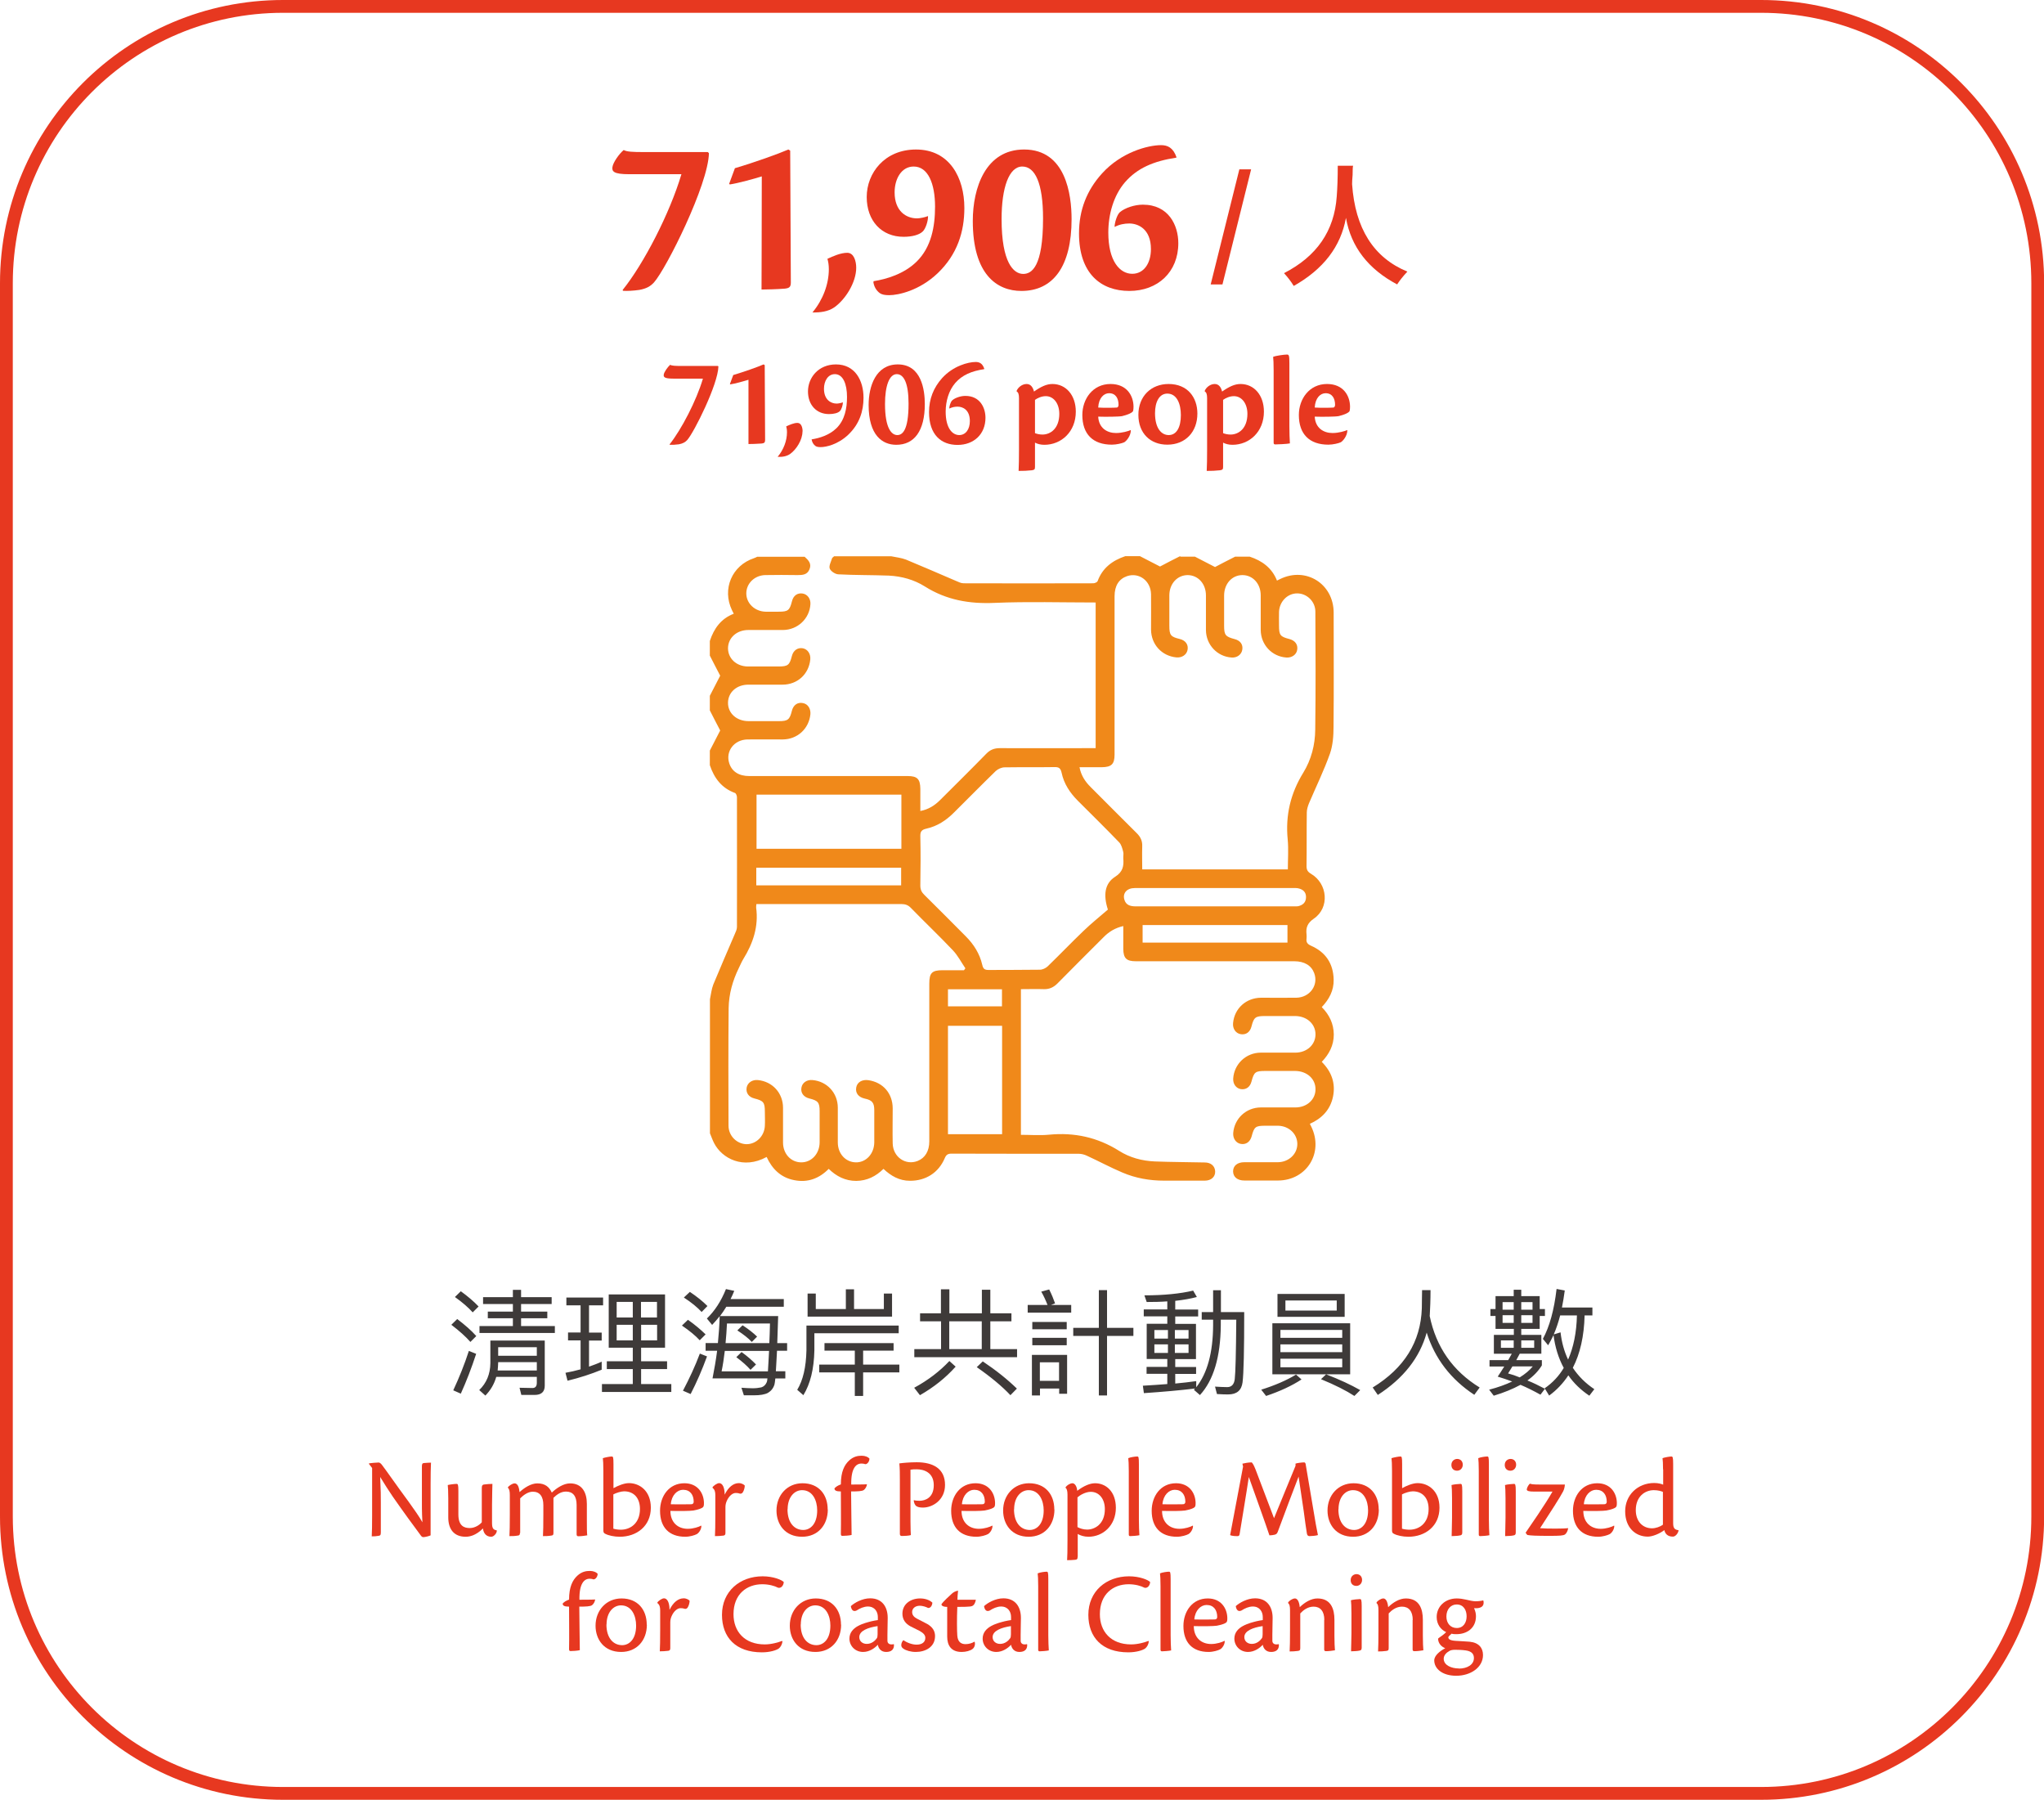 <?xml version="1.0" encoding="UTF-8"?>
<svg id="_圖層_2" data-name="圖層_2" xmlns="http://www.w3.org/2000/svg" viewBox="0 0 159.73 140.61">
  <defs>
    <style>
      .cls-1 {
        fill: #f0891a;
      }

      .cls-2 {
        fill: #3e3a39;
      }

      .cls-3 {
        fill: #e73820;
      }

      .cls-4 {
        fill: none;
        stroke: #e73820;
        stroke-miterlimit: 10;
      }
    </style>
  </defs>
  <g id="_圖層_1-2" data-name="圖層_1">
    <g>
      <path class="cls-1" d="M74.08,78.62h4.22v-1.33h-4.22v1.33ZM89.29,73.64h11.32v-1.37h-11.32v1.37ZM59.1,69.17h11.32v-1.38h-11.32v1.38ZM94.94,69.38h-2.85c-1.14,0-2.28,0-3.42,0-.6,0-.95.39-.81.89.12.45.48.54.89.54,4.14,0,8.27,0,12.41,0,.1,0,.19,0,.28-.01.38-.09.62-.3.62-.72,0-.4-.25-.6-.61-.68-.14-.03-.28-.02-.43-.02-2.03,0-4.06,0-6.08,0M74.08,88.61h4.23v-8.47h-4.23v8.47ZM70.44,62.08h-11.32v4.23h11.32v-4.23ZM86.58,71.07c-.37-1.13-.26-2.05.56-2.57.62-.39.69-.85.64-1.45-.01-.17.04-.36-.01-.52-.07-.26-.14-.55-.32-.73-1.06-1.1-2.14-2.16-3.22-3.24-.62-.62-1.09-1.33-1.27-2.19-.08-.36-.22-.45-.56-.44-1.3.02-2.6,0-3.9.02-.23,0-.52.13-.69.29-1.1,1.07-2.18,2.17-3.27,3.25-.61.61-1.3,1.06-2.15,1.25-.36.08-.48.22-.47.59.03,1.28.02,2.57,0,3.85,0,.32.1.53.32.74,1.09,1.07,2.15,2.15,3.23,3.23.63.63,1.09,1.36,1.29,2.23.07.32.19.4.5.4,1.33-.01,2.67,0,4-.02.21,0,.46-.12.61-.26.95-.92,1.86-1.87,2.81-2.78.59-.57,1.23-1.08,1.9-1.66M59.11,70.62c-.01.13-.03.21-.02.29.2,1.47-.24,2.78-1,4.01-.14.23-.24.48-.36.72-.48.98-.77,2.02-.79,3.11-.03,3.06-.02,6.12-.01,9.19,0,.81.66,1.44,1.41,1.45.75,0,1.39-.62,1.43-1.43.02-.36,0-.73,0-1.1,0-.73-.1-.86-.81-1.04-.46-.11-.69-.45-.61-.87.08-.37.44-.61.87-.57,1.14.11,1.97,1.01,1.97,2.17,0,.9,0,1.81,0,2.71,0,.88.61,1.54,1.41,1.55.81.01,1.44-.66,1.45-1.56,0-.81,0-1.62,0-2.43,0-.69-.12-.83-.8-1-.46-.11-.7-.45-.62-.86.07-.38.43-.62.86-.58,1.14.1,1.98,1.01,1.98,2.16,0,.9,0,1.81,0,2.71,0,.88.6,1.54,1.4,1.56.8.02,1.44-.66,1.45-1.56,0-.84,0-1.68,0-2.52,0-.58-.17-.78-.74-.9-.5-.11-.75-.44-.67-.87.07-.41.46-.64.95-.57,1.15.17,1.89,1.03,1.9,2.19,0,.92-.02,1.84,0,2.76.03,1.06,1.01,1.73,1.95,1.36.58-.23.91-.77.91-1.53,0-4.11,0-8.22,0-12.33,0-.83.21-1.04,1.03-1.04.56,0,1.12,0,1.68,0,.04-.05.07-.1.11-.15-.32-.47-.59-1-.98-1.41-1.07-1.13-2.2-2.2-3.28-3.31-.22-.23-.45-.3-.75-.3-3.52,0-7.04,0-10.57,0h-.76ZM84.36,59.94c.12.64.44,1.12.86,1.54,1.2,1.2,2.4,2.41,3.6,3.6.31.3.46.62.44,1.05-.02.6,0,1.19,0,1.79h11.38c0-.8.06-1.57-.01-2.32-.19-1.9.22-3.62,1.22-5.24.62-1.01.92-2.17.93-3.35.04-3.08.03-6.15.01-9.23,0-.8-.68-1.43-1.43-1.42-.75,0-1.38.64-1.41,1.45-.01.35,0,.7,0,1.05,0,.77.09.88.83,1.07.43.12.66.43.59.84-.06.38-.42.63-.85.6-1.13-.08-1.99-1-2-2.15,0-.9,0-1.81,0-2.71,0-.91-.62-1.58-1.43-1.58-.81,0-1.42.67-1.43,1.58,0,.79,0,1.59,0,2.38,0,.72.1.85.82,1.04.44.11.67.42.6.83-.06.38-.41.64-.83.61-1.13-.07-2-1-2.01-2.14,0-.9,0-1.81,0-2.71,0-.91-.61-1.58-1.42-1.59-.81,0-1.43.66-1.44,1.57,0,.79,0,1.59,0,2.38,0,.74.1.87.81,1.04.46.11.7.45.61.87-.08.37-.44.61-.87.57-1.14-.11-1.97-1.01-1.98-2.17,0-.92.01-1.84,0-2.76-.02-1.05-.93-1.73-1.87-1.42-.64.22-.98.75-.98,1.57,0,4.12,0,8.25,0,12.37,0,.75-.24.98-1,.99-.57,0-1.14,0-1.73,0M92.24,43.49h1.14c.54.28,1.08.56,1.57.81.49-.26,1.03-.54,1.57-.81h1.14c.97.32,1.74.88,2.13,1.87.1-.05.17-.08.24-.12,2.02-.99,4.19.37,4.19,2.63,0,2.97.02,5.93-.01,8.9,0,.71-.05,1.45-.28,2.11-.47,1.32-1.09,2.59-1.64,3.88-.09.23-.17.48-.17.72-.02,1.39,0,2.79-.02,4.19,0,.29.09.44.34.59,1.32.77,1.48,2.66.23,3.51-.51.35-.63.71-.57,1.23.01.11.01.22,0,.33-.04.29.07.43.36.56,1.13.5,1.73,1.38,1.76,2.64.02.86-.36,1.55-.93,2.15.6.61.93,1.3.94,2.14,0,.86-.37,1.54-.94,2.14.77.77,1.09,1.67.88,2.71-.21,1.03-.87,1.71-1.81,2.13.05.11.08.16.11.22.99,2.03-.35,4.2-2.6,4.21-.87,0-1.75,0-2.62,0-.55,0-.88-.27-.89-.71,0-.44.33-.72.88-.72.87,0,1.75,0,2.62,0,.86-.01,1.53-.65,1.52-1.44-.01-.78-.66-1.39-1.5-1.41-.33,0-.67,0-1,0-.77,0-.87.08-1.07.83-.12.43-.44.66-.84.59-.38-.06-.63-.42-.6-.85.09-1.13,1-1.99,2.15-2,.9,0,1.81,0,2.71,0,.91,0,1.58-.63,1.57-1.43,0-.81-.67-1.41-1.59-1.42-.78,0-1.55,0-2.33,0-.78,0-.88.08-1.08.82-.11.44-.43.66-.83.6-.38-.06-.63-.41-.6-.84.08-1.13,1-2,2.14-2.01.9,0,1.81,0,2.71,0,.91,0,1.58-.62,1.58-1.43,0-.81-.67-1.42-1.58-1.43-.79,0-1.59,0-2.38,0-.73,0-.86.1-1.04.81-.11.44-.42.67-.83.61-.4-.06-.66-.43-.61-.88.11-1.14,1.02-1.96,2.18-1.97.92,0,1.84.01,2.76,0,1.06-.02,1.75-.98,1.4-1.92-.22-.6-.77-.93-1.56-.93-4.12,0-8.25,0-12.38,0-.73,0-.97-.23-.98-.96,0-.58,0-1.17,0-1.79-.65.15-1.13.45-1.55.88-1.2,1.2-2.41,2.4-3.6,3.61-.3.3-.63.45-1.05.44-.6-.02-1.19,0-1.8,0v11.38c.75,0,1.48.06,2.2-.01,1.97-.19,3.78.2,5.47,1.26.83.53,1.8.79,2.8.83,1.3.05,2.6.05,3.9.08.48,0,.79.28.81.69.02.43-.31.73-.81.73-1.06,0-2.13,0-3.19,0-1.12,0-2.21-.19-3.24-.63-.95-.4-1.85-.89-2.79-1.32-.19-.09-.42-.15-.63-.15-3.32,0-6.63,0-9.95-.01-.28,0-.41.09-.52.35-.48,1.14-1.49,1.78-2.73,1.77-.82,0-1.48-.38-2.06-.93-.6.59-1.29.93-2.13.94-.86,0-1.55-.36-2.15-.94-.76.77-1.66,1.09-2.7.88-1.04-.2-1.72-.87-2.15-1.81-1.83,1-3.48.12-4.1-1.07-.13-.25-.22-.52-.33-.78v-10.47c.08-.38.12-.79.26-1.15.54-1.31,1.11-2.61,1.67-3.92.08-.19.18-.38.18-.58.01-3.38,0-6.75,0-10.13,0-.12-.07-.31-.16-.34-1.04-.38-1.62-1.16-1.96-2.17v-1.14c.28-.54.56-1.08.81-1.57-.26-.5-.54-1.03-.81-1.57v-1.14c.28-.54.56-1.08.81-1.57-.26-.49-.53-1.03-.81-1.57v-1.14c.32-.97.87-1.75,1.87-2.13-.05-.11-.1-.2-.14-.28-.79-1.65,0-3.49,1.72-4.06.09-.03.17-.07.25-.11h3.71c.29.26.56.53.38.97-.17.44-.54.46-.94.46-.84-.01-1.68-.02-2.52,0-.83.02-1.48.65-1.48,1.43,0,.77.65,1.4,1.49,1.43.35.01.7,0,1.05,0,.72,0,.85-.1,1.03-.82.11-.44.42-.66.83-.6.38.06.64.41.61.84-.07,1.13-1,2-2.14,2.01-.9,0-1.81,0-2.71,0-.91,0-1.58.61-1.59,1.42,0,.81.66,1.43,1.57,1.43.79,0,1.59,0,2.38,0,.73,0,.86-.11,1.04-.81.11-.45.46-.69.87-.61.37.08.61.44.57.87-.11,1.15-1.01,1.97-2.17,1.97-.89,0-1.78,0-2.67,0-.92,0-1.58.6-1.59,1.41-.01.82.67,1.44,1.61,1.44.79,0,1.59,0,2.38,0,.69,0,.83-.12,1-.8.11-.46.45-.7.87-.61.38.07.61.43.58.86-.11,1.14-1.01,1.97-2.16,1.98-.92,0-1.84-.01-2.76,0-1.05.02-1.73.93-1.42,1.87.21.64.75.99,1.56.99,4.13,0,8.25,0,12.38,0,.75,0,.98.23.99,1,0,.57,0,1.14,0,1.73.64-.12,1.13-.44,1.55-.86,1.2-1.2,2.41-2.39,3.6-3.61.3-.31.62-.44,1.05-.44,2.32.01,4.63,0,6.95,0h.55v-11.38c-2.66,0-5.28-.08-7.89.03-1.98.09-3.78-.22-5.47-1.29-.83-.52-1.8-.79-2.8-.84-1.31-.05-2.63-.03-3.95-.1-.24-.01-.59-.24-.67-.45-.08-.21.1-.53.18-.8.02-.06.11-.1.16-.16h4.47c.38.08.79.12,1.15.26,1.31.54,2.61,1.11,3.92,1.67.19.08.38.18.58.18,3.38.01,6.76.01,10.13,0,.12,0,.3-.08.34-.16.38-1.04,1.16-1.62,2.17-1.96h1.14c.54.28,1.08.56,1.57.81.49-.26,1.03-.54,1.57-.81"/>
      <path class="cls-4" d="M137.61,140.11H22.12c-11.94,0-21.62-9.68-21.62-21.63V22.13C.5,10.18,10.18.5,22.12.5h115.5c11.94,0,21.62,9.68,21.62,21.63v96.35c0,11.94-9.68,21.63-21.62,21.63Z"/>
      <g>
        <path class="cls-3" d="M55.4,11.96c-.05,2.47-3.33,9.02-4.29,10.1-.29.32-.61.49-1.15.59-.5.07-.95.09-1.28.07l-.02-.07c1.64-2.03,3.69-6,4.59-9.04h-4.09c-1.21,0-1.35-.22-1.3-.56.05-.36.52-1.03.88-1.33.23.14.74.16,1.55.16h5.02l.07.07Z"/>
        <path class="cls-3" d="M61.75,11.76c0,1.21.05,8.86.05,10.32,0,.36-.14.43-.47.47-.61.05-1.51.07-1.82.07,0-.96.02-4.88.02-8.84-.49.16-1.87.54-2.5.63l-.05-.05.45-1.22c1.53-.45,3.42-1.13,4.18-1.46l.14.09Z"/>
        <path class="cls-3" d="M66.91,20.91c0,1.17-.86,2.5-1.71,3.1-.49.34-1.1.41-1.71.4.81-.97,1.28-2.2,1.28-3.38,0-.34-.05-.61-.11-.81.43-.2,1.03-.47,1.55-.47s.7.65.7,1.17Z"/>
        <path class="cls-3" d="M68.26,21.97c1.01-.16,2.38-.56,3.37-1.53,1.15-1.13,1.44-2.74,1.44-4.3,0-1.78-.54-3.13-1.67-3.13-.95,0-1.49.95-1.49,2.02,0,1.48.92,2.03,1.75,2.03.23,0,.65-.09.86-.18.02.34-.18,1.01-.43,1.22-.27.25-.81.4-1.48.4-1.71,0-2.88-1.24-2.88-3.11s1.4-3.71,3.85-3.71c2.63,0,3.78,2.21,3.78,4.57,0,1.84-.54,3.62-2.09,5.1-1.42,1.35-3.06,1.71-3.78,1.71-.34,0-.56-.04-.74-.16-.29-.22-.45-.52-.5-.86l.02-.05Z"/>
        <path class="cls-3" d="M83.74,17.11c0,3.73-1.46,5.62-3.92,5.62-1.91,0-3.8-1.28-3.8-5.47,0-2.57.99-5.58,4.01-5.58,3.26,0,3.71,3.53,3.71,5.44ZM78.27,17.11c0,3.42.94,4.29,1.69,4.29.65,0,1.55-.52,1.55-4.34,0-2.77-.63-4.05-1.62-4.05-1.04,0-1.62,1.64-1.62,4.11Z"/>
        <path class="cls-3" d="M91.9,12.32c-1.75.27-3.02.81-3.98,1.91-.9,1.04-1.31,2.52-1.31,3.94,0,2.23.9,3.22,1.87,3.22.9,0,1.46-.81,1.46-1.93,0-1.6-1.03-2-1.69-2-.38,0-.76.07-1.15.27,0-.31.18-.94.41-1.15.4-.34,1.15-.59,1.8-.59,2.02,0,2.77,1.62,2.77,3.01,0,2.25-1.6,3.73-3.83,3.73s-3.93-1.37-3.93-4.5c0-1.82.61-3.37,1.8-4.68,1.51-1.67,3.6-2.21,4.61-2.21.52,0,.95.2,1.21.95l-.04.04Z"/>
      </g>
      <path class="cls-3" d="M94.61,22.22l2.24-8.99h.92l-2.24,8.99h-.92ZM109.98,21.22c-.35.37-.61.71-.8,1-2.26-1.2-3.6-2.93-4-5.2-.4,2.24-1.76,4.01-4.08,5.32-.21-.35-.47-.68-.76-1,2.56-1.31,3.93-3.3,4.12-5.99.05-.64.08-1.44.08-2.4h1.2c-.03.08-.04.32-.04.72-.03.32-.04.56-.04.72.24,3.46,1.68,5.74,4.32,6.83h0Z"/>
      <g>
        <path class="cls-3" d="M56.14,28.63c-.03,1.4-1.89,5.12-2.43,5.74-.16.18-.35.28-.65.34-.29.04-.54.05-.73.04v-.04c.92-1.16,2.09-3.4,2.6-5.13h-2.32c-.69,0-.77-.12-.74-.32.03-.2.3-.58.5-.76.13.08.42.09.88.09h2.85l.04.04Z"/>
        <path class="cls-3" d="M59.76,28.52c0,.69.03,5.03.03,5.86,0,.2-.08.25-.27.27-.35.03-.86.04-1.03.04,0-.54,0-2.77,0-5.02-.28.09-1.06.31-1.42.36l-.03-.03.26-.7c.87-.26,1.94-.64,2.37-.83l.08.05Z"/>
        <path class="cls-3" d="M62.71,33.71c0,.67-.49,1.42-.97,1.76-.28.19-.62.24-.97.22.46-.55.73-1.25.73-1.92,0-.19-.03-.35-.06-.46.25-.11.58-.27.88-.27s.4.37.4.66Z"/>
        <path class="cls-3" d="M63.46,34.32c.57-.09,1.35-.32,1.91-.87.65-.64.82-1.55.82-2.44,0-1.01-.31-1.78-.95-1.78-.54,0-.85.54-.85,1.14,0,.84.52,1.16.99,1.16.13,0,.37-.05.49-.1,0,.19-.1.57-.25.7-.15.14-.46.22-.84.22-.97,0-1.64-.71-1.64-1.77s.8-2.11,2.19-2.11c1.49,0,2.15,1.26,2.15,2.6,0,1.04-.31,2.05-1.19,2.89-.81.77-1.74.97-2.15.97-.19,0-.32-.02-.42-.09-.16-.12-.26-.3-.29-.49v-.03Z"/>
        <path class="cls-3" d="M72.27,31.56c0,2.12-.83,3.19-2.23,3.19-1.08,0-2.16-.73-2.16-3.11,0-1.46.56-3.17,2.28-3.17,1.85,0,2.11,2,2.11,3.09ZM69.16,31.56c0,1.94.53,2.43.96,2.43.37,0,.88-.3.88-2.46,0-1.57-.36-2.3-.92-2.3-.59,0-.92.93-.92,2.33Z"/>
        <path class="cls-3" d="M76.91,28.84c-.99.15-1.72.46-2.26,1.08-.51.59-.75,1.43-.75,2.24,0,1.27.51,1.83,1.06,1.83.51,0,.83-.46.83-1.09,0-.91-.58-1.13-.96-1.13-.21,0-.43.04-.65.15,0-.17.1-.53.24-.65.22-.19.65-.34,1.02-.34,1.14,0,1.57.92,1.57,1.71,0,1.28-.91,2.12-2.18,2.12s-2.23-.78-2.23-2.56c0-1.03.35-1.91,1.02-2.66.86-.95,2.04-1.26,2.62-1.26.3,0,.54.11.68.54l-.02.02Z"/>
        <path class="cls-3" d="M80.88,36.46c0,.18-.02.25-.24.28-.36.04-.67.05-1.04.05.02-.4.03-.97.03-1.67v-4.02c0-.27-.05-.46-.18-.51v-.07c.12-.27.43-.52.78-.52s.51.32.57.59c.56-.39.99-.59,1.44-.59,1.06,0,1.83.87,1.83,2.16,0,1.57-1.13,2.59-2.46,2.59-.29,0-.55-.07-.73-.17v1.89ZM80.88,33.84c.14.06.38.11.58.11.64,0,1.32-.48,1.32-1.62,0-.79-.43-1.38-1.06-1.38-.34,0-.66.16-.84.29v2.6Z"/>
        <path class="cls-3" d="M88.37,33.61c0,.45-.36.87-.53.95-.15.07-.59.18-.95.18-1.48,0-2.31-.82-2.31-2.32,0-1.24.81-2.42,2.2-2.42,1.29,0,1.79.93,1.8,1.76,0,.14-.01.25-.03.34-.05.15-.44.31-.86.41-.26.05-1.32.06-1.87.04.05.9.7,1.28,1.39,1.28.49,0,.97-.15,1.15-.23l.02.02ZM85.83,31.84c.42.03,1.21.02,1.45,0,.07,0,.13-.1.13-.21,0-.5-.22-.91-.74-.91-.4,0-.81.36-.85,1.12Z"/>
        <path class="cls-3" d="M93.57,32.31c0,1.43-.93,2.43-2.35,2.43-1.32,0-2.26-.88-2.26-2.33s.99-2.41,2.36-2.41c1.48,0,2.25,1.04,2.25,2.31ZM90.26,32.28c0,1.17.49,1.71,1.07,1.71.62,0,.95-.62.95-1.56,0-.87-.31-1.68-1.06-1.68-.62,0-.96.64-.96,1.53Z"/>
        <path class="cls-3" d="M95.58,36.46c0,.18-.02.25-.24.28-.36.04-.67.05-1.04.05.02-.4.03-.97.03-1.67v-4.02c0-.27-.05-.46-.18-.51v-.07c.12-.27.43-.52.78-.52s.51.32.57.59c.56-.39.99-.59,1.44-.59,1.06,0,1.83.87,1.83,2.16,0,1.57-1.13,2.59-2.46,2.59-.29,0-.55-.07-.73-.17v1.89ZM95.58,33.84c.14.06.38.11.58.11.64,0,1.32-.48,1.32-1.62,0-.79-.43-1.38-1.06-1.38-.34,0-.66.16-.84.29v2.6Z"/>
        <path class="cls-3" d="M99.53,28.96c0-.6-.02-.88-.04-1.08.2-.09.87-.18,1.08-.18.15,0,.19.05.19.67v4.92c0,.5.02,1.05.04,1.35-.21.05-1,.08-1.13.08-.1,0-.14-.03-.14-.13v-5.61Z"/>
        <path class="cls-3" d="M105.29,33.61c0,.45-.36.87-.53.95-.15.07-.59.18-.95.18-1.48,0-2.31-.82-2.31-2.32,0-1.24.81-2.42,2.2-2.42,1.29,0,1.79.93,1.8,1.76,0,.14-.01.25-.03.34-.05.15-.44.31-.86.41-.26.05-1.32.06-1.87.04.05.9.7,1.28,1.39,1.28.49,0,.97-.15,1.15-.23l.02.02ZM102.75,31.84c.42.03,1.21.02,1.45,0,.07,0,.13-.1.13-.21,0-.5-.22-.91-.74-.91-.4,0-.81.36-.85,1.12Z"/>
      </g>
      <path class="cls-2" d="M37.22,104.38l-.46.46c-.36-.41-.86-.86-1.49-1.34l.46-.45c.59.45,1.1.89,1.49,1.33ZM37.21,105.77c-.36,1.1-.76,2.14-1.2,3.11l-.59-.26c.47-1.01.88-2.03,1.22-3.08l.57.23ZM37.4,102.07l-.46.46c-.34-.38-.8-.78-1.39-1.2l.46-.45c.55.4,1.01.79,1.39,1.19ZM37.93,109.03l-.48-.43c.57-.55.86-1.25.87-2.1v-1.77h4.25v3.53c0,.48-.27.72-.79.72h-1.04l-.14-.56c.36,0,.7.02,1.01.02.23,0,.34-.14.34-.41v-.46h-3.17c-.16.57-.45,1.05-.85,1.46ZM40.08,101.34v-.57h.64v.57h2.39v.54h-2.39v.59h2.05v.52h-2.05v.61h2.64v.54h-5.89v-.54h2.61v-.61h-1.96v-.52h1.96v-.59h-2.33v-.54h2.33ZM38.93,106.47c0,.22-.03.41-.04.6h3.06v-.65h-3.02v.05ZM41.95,105.25h-3.02v.67h3.02v-.67ZM45.37,104.11v-2.13h-1.11v-.61h2.87v.61h-1.1v2.13h.99v.62h-.99v2.04c.34-.12.67-.24.99-.39v.63c-.83.34-1.72.63-2.67.86l-.16-.62c.4-.07.79-.16,1.18-.27v-2.26h-.98v-.62h.98ZM51.97,101.13v4.16h-1.87v1.06h2.03v.61h-2.03v1.17h2.36v.62h-5.42v-.62h2.41v-1.17h-2.03v-.61h2.03v-1.06h-1.88v-4.16h4.4ZM49.45,102.93v-1.22h-1.26v1.22h1.26ZM49.45,103.5h-1.26v1.22h1.26v-1.22ZM50.09,102.93h1.25v-1.22h-1.25v1.22ZM51.35,103.5h-1.25v1.22h1.25v-1.22ZM55.14,104.25l-.46.46c-.33-.36-.79-.74-1.39-1.15l.47-.45c.54.38,1,.77,1.38,1.14ZM55.25,105.97c-.38,1.04-.81,2.03-1.28,2.94l-.6-.26c.5-.95.95-1.91,1.32-2.9l.56.22ZM55.29,102.03l-.46.47c-.33-.36-.79-.74-1.39-1.13l.47-.44c.54.36,1,.73,1.38,1.11ZM56.24,102.82h4.57c-.03.79-.05,1.49-.07,2.11h.77v.6h-.79c-.04.66-.06,1.19-.09,1.6h.74v.56h-.78c-.03.25-.05.41-.07.48-.09.29-.26.5-.51.65-.25.13-.61.19-1.1.19-.23,0-.49,0-.78,0l-.19-.59c.32.02.62.04.89.04.24,0,.46-.03.66-.07.2-.06.34-.2.43-.41.02-.05.04-.14.05-.29h-4.29c.14-.72.27-1.44.36-2.16h-.9v-.6h.96c.07-.69.12-1.4.14-2.1-.19.24-.39.47-.59.68l-.41-.5c.61-.59,1.11-1.35,1.49-2.3l.65.14c-.09.23-.19.44-.29.64h4.16v.6h-4.49c-.16.26-.32.5-.5.74ZM56.39,107.14h3.62c.03-.41.05-.94.09-1.6h-3.46c-.07.58-.15,1.12-.25,1.6ZM60.18,103.4h-3.37c-.03.54-.06,1.05-.11,1.53h3.42c.02-.47.04-.98.05-1.53ZM59.07,106.61l-.42.41c-.27-.31-.64-.64-1.11-.99l.41-.4c.45.32.82.65,1.13.97ZM59.16,104.43l-.41.41c-.27-.29-.65-.59-1.13-.9l.41-.4c.45.29.83.59,1.13.88ZM70.23,104.16h-6.59v1.34c-.03,1.46-.32,2.62-.86,3.5l-.48-.42c.45-.74.69-1.76.72-3.08v-1.94h7.21v.6ZM66.74,100.73v1.54h2.33v-1.21h.64v1.8h-6.6v-1.8h.64v1.21h2.35v-1.54h.64ZM69.83,104.93v.59h-2.38v1.09h2.83v.61h-2.83v1.84h-.65v-1.84h-2.78v-.61h2.78v-1.09h-2.37v-.59h5.39ZM73.53,102.6v-1.87h.66v1.87h2.54v-1.84h.66v1.84h1.65v.63h-1.65v2.17h2.09v.63h-8.03v-.63h2.09v-2.17h-1.64v-.63h1.64ZM74.67,106.78c-.76.85-1.68,1.59-2.78,2.22l-.45-.58c1.09-.59,2.01-1.3,2.75-2.09l.49.44ZM76.72,105.4v-2.17h-2.54v2.17h2.54ZM79.46,108.49l-.5.51c-.64-.68-1.51-1.41-2.63-2.19l.47-.45c1.06.71,1.94,1.42,2.66,2.12ZM81.86,101.95c-.14-.36-.3-.71-.49-1.04l.62-.17c.2.4.35.77.46,1.09l-.32.12h1.58v.6h-3.4v-.6h1.55ZM81.26,109.02h-.62v-3.17h2.75v3.04h-.62v-.41h-1.5v.54ZM83.36,103.28v.57h-2.69v-.57h2.69ZM83.36,104.52v.58h-2.69v-.58h2.69ZM82.76,106.43h-1.5v1.45h1.5v-1.45ZM86.51,100.79v2.95h2.06v.63h-2.06v4.65h-.64v-4.65h-2v-.63h2v-2.95h.64ZM95.41,100.8v1.71h1.82c0,2.96-.04,4.79-.13,5.49-.08.62-.45.94-1.12.94-.17,0-.47,0-.88-.03l-.15-.58c.36.02.68.04.95.04.34,0,.54-.21.59-.62.06-.5.1-2.06.12-4.65h-1.21v.43c-.02,2.48-.57,4.31-1.63,5.46l-.47-.41s.05-.06.08-.1c-1.17.14-2.5.26-3.99.36l-.08-.58c.67-.04,1.31-.08,1.91-.13v-.8h-1.62v-.54h1.62v-.62h-1.61v-2.75h1.61v-.58h-1.84v-.54h1.84v-.63c-.5.04-1.04.05-1.61.05l-.18-.52c1.53,0,2.8-.13,3.81-.37l.29.5c-.49.13-1.05.23-1.69.3v.68h1.79v.54h-1.79v.58h1.62v2.75h-1.62v.62h1.63v.54h-1.63v.75c.59-.05,1.13-.12,1.64-.19v.48c.86-1.08,1.31-2.69,1.32-4.85v-.43h-.89v-.59h.89v-1.71h.6ZM91.27,104.58v-.67h-1.06v.67h1.06ZM91.27,105.03h-1.06v.67h1.06v-.67ZM91.81,104.58h1.07v-.67h-1.07v.67ZM92.88,105.03h-1.07v.67h1.07v-.67ZM101.71,107.77c-.75.49-1.67.92-2.77,1.29l-.38-.49c1.08-.34,1.98-.73,2.72-1.18l.43.38ZM105.51,103.38v3.99h-6.08v-3.99h6.08ZM105.08,101.09v1.79h-5.25v-1.79h5.25ZM104.89,104.52v-.62h-4.83v.62h4.83ZM104.89,105.64v-.61h-4.83v.61h4.83ZM104.89,106.15h-4.83v.67h4.83v-.67ZM104.46,101.6h-4.01v.79h4.01v-.79ZM106.29,108.61l-.45.45c-.63-.41-1.49-.85-2.61-1.31l.4-.38c1.06.41,1.94.82,2.66,1.23ZM111.72,102.79c.5,2.45,1.81,4.32,3.91,5.61l-.42.57c-1.84-1.21-3.08-2.83-3.72-4.86-.54,1.96-1.82,3.58-3.82,4.87l-.4-.58c2.48-1.52,3.75-3.58,3.84-6.18,0-.61.02-1.09.02-1.43h.66c0,.77-.03,1.44-.06,2ZM118.29,101.26v-.5h.59v.5h1.44v1.01h.41v.54h-.41v1.01h-1.44v.47h1.57v1.47h-1.69c-.1.18-.19.34-.27.5h2v.41c-.27.44-.65.84-1.13,1.18.45.18.9.4,1.37.65l-.35.46c-.52-.29-1.04-.55-1.56-.77-.59.32-1.29.61-2.09.85l-.36-.47c.69-.18,1.3-.4,1.8-.64-.38-.14-.76-.27-1.13-.38.18-.27.35-.53.51-.79h-1.15v-.5h1.46c.09-.17.19-.33.28-.5h-1.4v-1.47h1.56v-.47h-1.43v-1.01h-.4v-.54h.4v-1.01h1.43ZM118.29,104.72h-1v.58h1v-.58ZM118.29,102.32v-.59h-.87v.59h.87ZM118.29,102.75h-.87v.6h.87v-.6ZM119.77,106.75h-1.58c-.13.2-.23.39-.34.55.3.08.6.18.91.31.42-.26.77-.55,1.02-.86ZM119.76,102.32v-.59h-.88v.59h.88ZM119.76,102.75h-.88v.6h.88v-.6ZM119.89,104.72h-1.01v.58h1.01v-.58ZM121.41,104.29c-.14.3-.29.57-.43.81l-.41-.5c.52-.96.88-2.26,1.07-3.9l.64.12c-.06.47-.14.92-.22,1.33h2.38v.62h-.61c-.04,1.62-.35,2.99-.92,4.09.43.65.99,1.21,1.68,1.67l-.39.51c-.67-.45-1.22-.98-1.64-1.59-.41.62-.91,1.15-1.5,1.58l-.35-.57c.61-.42,1.11-.95,1.49-1.59-.41-.76-.68-1.62-.8-2.58ZM121.43,104.25l.52-.16c.09.79.29,1.5.59,2.13.42-.95.66-2.11.69-3.45h-1.31c-.14.54-.31,1.04-.5,1.48Z"/>
      <g>
        <path class="cls-3" d="M28.83,114.37v-.04c.13-.03.63-.07.76-.07.06,0,.15.05.23.15.31.39,1.19,1.67,2.11,2.91.45.63.83,1.16,1.08,1.61-.05-.88-.04-1.4-.04-1.85v-2.52c0-.21.05-.25.17-.26.22-.02.43-.03.54-.03-.02.39-.03.92-.03,1.67v4.01c-.06.04-.41.14-.57.14-.06,0-.11-.03-.16-.08-.59-.79-1.43-1.94-2.23-3.09-.33-.49-.63-.95-.98-1.53.05,1.05.05,1.53.05,2v2.33c0,.22-.05.25-.19.27-.14.03-.35.04-.52.04.02-.36.03-.89.03-1.65v-3.69l-.23-.3Z"/>
        <path class="cls-3" d="M35.03,117.05c0-.56-.02-.83-.04-1.03.15-.04.53-.09.69-.09.1,0,.14.05.14.55v1.84c0,.93.49,1.06.89,1.06.43,0,.79-.27.94-.45v-2.64c0-.23.03-.27.15-.31.26-.03.47-.05.68-.05,0,.2-.03.84-.03,1.63v1.43c0,.44.12.53.37.57v.05c0,.18-.23.45-.43.45-.38,0-.6-.25-.65-.65-.29.3-.57.45-.76.53-.18.07-.37.12-.59.12-.93,0-1.36-.61-1.36-1.51v-1.51Z"/>
        <path class="cls-3" d="M40.63,119.76c0,.15-.04.2-.18.21-.22.04-.44.04-.64.04.02-.34.03-.87.03-1.67v-1.54c0-.29-.04-.49-.15-.56v-.04c.08-.13.36-.31.52-.31.3,0,.36.43.39.68.38-.34.89-.68,1.39-.68.61,0,.93.28,1.13.72.37-.35.91-.72,1.43-.72.96,0,1.31.74,1.31,1.6v1.33c0,.52,0,.91.03,1.13-.19.03-.45.07-.7.07-.09,0-.13-.05-.13-.15v-2.3c0-.69-.29-1.04-.83-1.04-.43,0-.75.27-.98.49v2.71c0,.18-.02.22-.18.24-.25.04-.45.04-.64.04.02-.34.03-.87.03-1.67v-.75c0-.69-.29-1.05-.82-1.05-.39,0-.75.28-.99.52v2.71Z"/>
        <path class="cls-3" d="M47.93,116.27c.34-.19.83-.4,1.22-.4.84,0,1.71.61,1.71,1.92,0,1.44-1.11,2.27-2.43,2.27-.44,0-.89-.1-1.13-.23-.11-.05-.15-.11-.15-.27v-4.64c0-.54-.02-.82-.04-1,.19-.06.55-.13.69-.13.11,0,.14.04.14.59v1.89ZM47.93,119.43c.17.05.39.08.58.08.75,0,1.5-.5,1.5-1.62,0-.86-.48-1.38-1.24-1.38-.23,0-.62.12-.84.24v2.68Z"/>
        <path class="cls-3" d="M54.81,119.21c0,.29-.21.57-.37.65-.15.08-.53.2-.89.2-1.28,0-1.97-.75-1.97-2.03,0-1.13.69-2.15,1.9-2.15,1.05,0,1.51.78,1.53,1.51,0,.1,0,.22-.03.29-.03.15-.47.27-.79.33-.25.04-1.15.05-1.8.03,0,.89.57,1.4,1.36,1.4.43,0,.87-.15,1.04-.25l.02.03ZM52.41,117.52c.63.02,1.44,0,1.62,0,.11,0,.18-.08.18-.19,0-.54-.27-.94-.83-.94-.45,0-.9.41-.96,1.13Z"/>
        <path class="cls-3" d="M55.67,116.21c.08-.14.37-.34.53-.34.25,0,.43.32.43.9.29-.59.68-.9,1.11-.9.22,0,.41.12.46.19,0,.14-.05.38-.16.54-.06.08-.15.12-.26.08s-.21-.04-.3-.04c-.2,0-.5.19-.69.63-.06.15-.1.28-.1.48v2c0,.14-.03.2-.16.22-.24.03-.45.04-.66.04.02-.34.03-.87.03-1.67v-1.52c0-.25-.04-.45-.21-.57v-.04Z"/>
        <path class="cls-3" d="M64.69,117.93c0,1.22-.78,2.13-2.01,2.13-1.33,0-2-.97-2-2.05,0-1.2.84-2.13,2.03-2.13,1.26,0,1.97.87,1.97,2.05ZM61.54,117.91c0,1.08.55,1.62,1.23,1.62.54,0,1.09-.45,1.09-1.53,0-.77-.35-1.58-1.18-1.58-.6,0-1.13.54-1.13,1.5Z"/>
        <path class="cls-3" d="M67.94,113.94c.02.18-.13.46-.33.45-.09-.04-.21-.05-.29-.05-.44,0-.82.39-.8,1.64.15,0,1.01,0,1.23-.02-.02.19-.14.37-.25.45-.12.09-.47.11-.99.11,0,.92.04,2.9.04,3.4-.18.05-.58.07-.71.07-.09,0-.13-.02-.13-.16.02-.97,0-2.04,0-3.31-.37,0-.5-.08-.5-.24.12-.13.25-.22.5-.31,0-1,.28-1.53.65-1.87.34-.31.67-.37.98-.37.26,0,.5.1.58.2Z"/>
        <path class="cls-3" d="M70.32,115.56c0-.44,0-.81-.04-1.23.25-.04.82-.09,1.36-.09,1.28,0,2.21.5,2.21,1.77,0,1.19-.98,1.77-1.72,1.77-.22,0-.39-.03-.5-.1-.11-.05-.23-.28-.22-.48.12.04.32.05.45.05.42,0,1.11-.22,1.11-1.22s-.78-1.24-1.33-1.24c-.18,0-.33,0-.49.03v4.02c0,.64.02.91.03,1.09-.14.05-.5.07-.7.07-.09,0-.16-.03-.16-.16v-4.29Z"/>
        <path class="cls-3" d="M77.56,119.21c0,.29-.21.57-.37.65-.15.08-.53.2-.89.2-1.28,0-1.97-.75-1.97-2.03,0-1.13.69-2.15,1.9-2.15,1.05,0,1.51.78,1.53,1.51,0,.1,0,.22-.03.29-.03.15-.47.27-.79.33-.25.04-1.15.05-1.8.03,0,.89.57,1.4,1.36,1.4.43,0,.87-.15,1.04-.25l.02.03ZM75.16,117.52c.63.02,1.44,0,1.62,0,.11,0,.18-.08.18-.19,0-.54-.27-.94-.83-.94-.45,0-.9.41-.96,1.13Z"/>
        <path class="cls-3" d="M82.4,117.93c0,1.22-.78,2.13-2.01,2.13-1.33,0-2-.97-2-2.05,0-1.2.84-2.13,2.03-2.13,1.26,0,1.97.87,1.97,2.05ZM79.24,117.91c0,1.08.55,1.62,1.23,1.62.54,0,1.09-.45,1.09-1.53,0-.77-.35-1.58-1.18-1.58-.6,0-1.13.54-1.13,1.5Z"/>
        <path class="cls-3" d="M84.21,121.63c0,.15-.02.21-.18.23-.22.02-.42.03-.64.03.02-.26.03-.79.03-1.59v-3.54c0-.29-.06-.47-.15-.52v-.05c.1-.15.35-.31.54-.31s.35.26.37.59c.54-.4,1-.59,1.4-.59.83,0,1.62.63,1.62,1.92,0,1.38-1.01,2.26-2.14,2.26-.34,0-.65-.1-.84-.22v1.79ZM84.21,119.31c.18.1.46.19.75.19.55,0,1.38-.39,1.38-1.6,0-.8-.45-1.35-1.1-1.35-.42,0-.86.27-1.04.43v2.33Z"/>
        <path class="cls-3" d="M88.21,114.92c0-.54-.02-.82-.04-1,.18-.08.55-.13.7-.13.1,0,.13.04.13.59v4.37c0,.44.02.93.04,1.19-.16.04-.6.07-.71.07-.08,0-.12-.03-.12-.12v-4.97Z"/>
        <path class="cls-3" d="M93.23,119.21c0,.29-.21.57-.37.65-.15.08-.53.2-.89.2-1.28,0-1.97-.75-1.97-2.03,0-1.13.69-2.15,1.9-2.15,1.05,0,1.51.78,1.53,1.51,0,.1,0,.22-.03.29-.03.15-.47.27-.79.33-.25.04-1.15.05-1.8.03,0,.89.57,1.4,1.36,1.4.43,0,.87-.15,1.04-.25l.02.03ZM90.83,117.52c.63.02,1.44,0,1.62,0,.11,0,.18-.08.18-.19,0-.54-.27-.94-.83-.94-.45,0-.9.41-.96,1.13Z"/>
        <path class="cls-3" d="M101.23,114.35c.11-.05.52-.1.68-.1.07,0,.12.04.14.25l.57,3.37c.15.95.28,1.62.37,2.06-.14.05-.51.08-.65.08-.12,0-.18-.05-.21-.19-.08-.5-.14-.92-.25-1.76l-.4-2.7c-.34.89-1.01,2.63-1.62,4.29-.05.14-.1.21-.25.25-.12.03-.28.05-.41.05-.28-.85-1.12-3.18-1.61-4.56-.19,1.29-.57,3.53-.72,4.47-.02.1-.06.15-.15.15-.15,0-.44,0-.59-.08.17-.92.62-3.3,1.01-5.35l-.05-.23c.18-.04.45-.1.73-.1.12.12.23.36.45.96l1.29,3.4c.6-1.45,1.29-3.17,1.68-4.09v-.16Z"/>
        <path class="cls-3" d="M107.75,117.93c0,1.22-.78,2.13-2.01,2.13-1.33,0-2-.97-2-2.05,0-1.2.84-2.13,2.03-2.13,1.26,0,1.97.87,1.97,2.05ZM104.59,117.91c0,1.08.55,1.62,1.23,1.62.54,0,1.09-.45,1.09-1.53,0-.77-.35-1.58-1.18-1.58-.6,0-1.13.54-1.13,1.5Z"/>
        <path class="cls-3" d="M109.56,116.27c.34-.19.83-.4,1.22-.4.84,0,1.71.61,1.71,1.92,0,1.44-1.11,2.27-2.43,2.27-.44,0-.89-.1-1.13-.23-.11-.05-.15-.11-.15-.27v-4.64c0-.54-.02-.82-.04-1,.19-.06.55-.13.69-.13.11,0,.14.04.14.59v1.89ZM109.56,119.43c.17.05.39.08.58.08.75,0,1.5-.5,1.5-1.62,0-.86-.48-1.38-1.24-1.38-.23,0-.62.12-.84.24v2.68Z"/>
        <path class="cls-3" d="M114.31,114.43c0,.25-.17.47-.45.47-.25,0-.44-.16-.44-.45,0-.33.26-.47.45-.47.27,0,.44.19.44.45ZM114.27,119.73c0,.16-.05.21-.2.23-.13.03-.35.04-.63.05,0-.36.03-.89.03-1.43v-1.53c0-.56-.02-.83-.04-1.03.16-.05.56-.09.7-.09.1,0,.14.05.14.55v3.25Z"/>
        <path class="cls-3" d="M115.56,114.92c0-.54-.02-.82-.04-1,.18-.08.55-.13.7-.13.1,0,.13.04.13.59v4.37c0,.44.02.93.04,1.19-.16.04-.6.07-.71.07-.08,0-.12-.03-.12-.12v-4.97Z"/>
        <path class="cls-3" d="M118.48,114.43c0,.25-.17.47-.45.47-.25,0-.44-.16-.44-.45,0-.33.26-.47.45-.47.27,0,.44.19.44.45ZM118.45,119.73c0,.16-.05.21-.2.23-.13.03-.35.04-.63.05,0-.36.03-.89.03-1.43v-1.53c0-.56-.02-.83-.04-1.03.16-.05.56-.09.7-.09.1,0,.14.05.14.55v3.25Z"/>
        <path class="cls-3" d="M119.23,119.73c.3-.44,1.56-2.25,2.09-3.2h-1.47c-.34,0-.55-.04-.54-.18.04-.21.18-.39.25-.44.12.05.28.07.78.07h1.95c-.02.2-.05.37-.14.54-.16.33-1.04,1.71-1.8,2.87.55.05,1.93.04,2.2,0-.04.22-.14.41-.25.49-.14.09-.39.11-1.19.11-1.03,0-1.52-.02-1.76-.07l-.13-.17Z"/>
        <path class="cls-3" d="M126.15,119.21c0,.29-.21.57-.37.65-.15.08-.53.2-.89.2-1.28,0-1.97-.75-1.97-2.03,0-1.13.69-2.15,1.9-2.15,1.05,0,1.51.78,1.53,1.51,0,.1,0,.22-.03.29-.03.15-.47.27-.79.33-.25.04-1.15.05-1.8.03,0,.89.57,1.4,1.36,1.4.43,0,.87-.15,1.04-.25l.02.03ZM123.76,117.52c.63.02,1.44,0,1.62,0,.11,0,.18-.08.18-.19,0-.54-.27-.94-.83-.94-.45,0-.9.41-.96,1.13Z"/>
        <path class="cls-3" d="M129.96,114.8c0-.48-.02-.7-.04-.88.16-.06.55-.13.69-.13.1,0,.14.04.14.59v4.62c0,.42.14.51.42.55v.03c-.04.22-.24.47-.44.47-.43,0-.61-.24-.67-.51-.37.29-.94.51-1.29.51-.97,0-1.77-.71-1.77-1.98s.98-2.21,2.27-2.21c.33,0,.59.08.7.13v-1.2ZM129.96,116.56c-.13-.06-.39-.14-.72-.14-.7,0-1.41.5-1.41,1.56,0,.88.54,1.42,1.27,1.42.28,0,.63-.12.85-.28v-2.57Z"/>
      </g>
      <g>
        <path class="cls-3" d="M46.7,122.94c.02.18-.13.46-.33.45-.09-.04-.21-.05-.29-.05-.44,0-.82.39-.8,1.64.15,0,1.01,0,1.23-.02-.02.19-.14.37-.25.45-.12.09-.47.11-.99.11,0,.92.04,2.9.04,3.4-.18.05-.58.07-.71.07-.09,0-.13-.02-.13-.16.02-.97,0-2.04,0-3.31-.37,0-.5-.08-.5-.24.12-.13.25-.22.5-.31,0-1,.28-1.53.65-1.87.34-.31.67-.37.98-.37.26,0,.5.1.58.2Z"/>
        <path class="cls-3" d="M50.55,126.93c0,1.22-.78,2.13-2.01,2.13-1.33,0-2-.97-2-2.05,0-1.2.84-2.13,2.03-2.13,1.26,0,1.97.87,1.97,2.05ZM47.39,126.91c0,1.08.55,1.62,1.23,1.62.54,0,1.09-.45,1.09-1.53,0-.77-.35-1.58-1.18-1.58-.6,0-1.13.54-1.13,1.5Z"/>
        <path class="cls-3" d="M51.36,125.21c.08-.14.37-.34.53-.34.25,0,.43.32.43.9.29-.59.68-.9,1.11-.9.22,0,.41.12.46.19,0,.14-.05.38-.16.54-.06.08-.15.12-.26.08s-.21-.04-.3-.04c-.2,0-.5.19-.69.63-.06.15-.1.28-.1.48v2c0,.14-.03.2-.16.22-.24.03-.45.04-.66.04.02-.34.03-.87.03-1.67v-1.52c0-.25-.04-.45-.21-.57v-.04Z"/>
        <path class="cls-3" d="M61.15,128.22c-.03.25-.14.45-.29.57-.2.14-.69.3-1.32.3-2.05,0-3.12-1.18-3.12-2.93,0-1.84,1.4-3.01,3.18-3.01.83,0,1.5.28,1.65.45-.03.33-.25.5-.45.44-.26-.14-.72-.27-1.23-.27-1.22,0-2.25.78-2.25,2.34,0,1.36.87,2.36,2.44,2.36.55,0,1.09-.17,1.35-.27l.04.03Z"/>
        <path class="cls-3" d="M65.73,126.93c0,1.22-.78,2.13-2.01,2.13-1.33,0-2-.97-2-2.05,0-1.2.84-2.13,2.03-2.13,1.26,0,1.97.87,1.97,2.05ZM62.57,126.91c0,1.08.55,1.62,1.23,1.62.54,0,1.09-.45,1.09-1.53,0-.77-.35-1.58-1.18-1.58-.6,0-1.13.54-1.13,1.5Z"/>
        <path class="cls-3" d="M69.86,128.48c.02.39-.21.58-.61.58s-.6-.27-.65-.56c-.24.26-.66.56-1.15.56-.63,0-1.07-.48-1.07-1.04,0-.97,1.24-1.23,1.73-1.36.16-.04.36-.07.49-.09v-.24c0-.41-.24-.82-.78-.82-.31,0-.64.15-.88.31-.27.13-.41-.06-.45-.34.28-.26.89-.61,1.51-.61.93,0,1.37.66,1.37,1.53,0,.39-.03,1.23-.02,1.79,0,.17.12.28.3.28.05,0,.14,0,.19-.02l.02.03ZM67.74,128.43c.37,0,.64-.24.78-.44.04-.06.06-.15.06-.31v-.64c-.74.11-1.43.36-1.43.86,0,.33.26.53.58.53Z"/>
        <path class="cls-3" d="M72.86,125.19c0,.19-.11.46-.34.43-.17-.09-.44-.17-.64-.17-.35,0-.6.2-.6.49,0,.25.16.4.36.51.23.13.57.28.83.43.41.24.6.55.6.94,0,.86-.76,1.24-1.5,1.24-.41,0-.77-.11-.98-.26-.09-.06-.16-.15-.16-.26,0-.16.07-.32.17-.4.28.2.68.35,1.03.35.44,0,.68-.21.68-.53,0-.21-.14-.37-.44-.54-.25-.13-.5-.25-.72-.36-.39-.21-.63-.53-.63-.99,0-.75.64-1.19,1.38-1.19.37,0,.73.11.95.32Z"/>
        <path class="cls-3" d="M76.17,128.28c.05.18,0,.41-.16.54-.19.15-.53.24-.86.24-.82,0-1.13-.51-1.13-1.2v-2.32c-.32,0-.45-.1-.45-.2.1-.19.68-.71.81-.83.12-.11.27-.2.49-.24-.03.29-.05.51-.05.71h1.44c-.09.47-.29.51-.45.53-.3.02-.35.03-1,.03-.04.91-.03,1.86,0,2.25.04.53.34.66.65.66.26,0,.53-.09.68-.19l.03.02Z"/>
        <path class="cls-3" d="M80.27,128.48c.02.39-.21.58-.61.58s-.6-.27-.65-.56c-.24.26-.66.56-1.15.56-.63,0-1.07-.48-1.07-1.04,0-.97,1.24-1.23,1.73-1.36.16-.04.36-.07.49-.09v-.24c0-.41-.24-.82-.78-.82-.31,0-.64.15-.88.31-.27.13-.41-.06-.45-.34.28-.26.89-.61,1.51-.61.93,0,1.37.66,1.37,1.53,0,.39-.03,1.23-.02,1.79,0,.17.12.28.3.28.05,0,.14,0,.19-.02l.02.03ZM78.16,128.43c.37,0,.64-.24.78-.44.04-.06.06-.15.06-.31v-.64c-.74.11-1.43.36-1.43.86,0,.33.26.53.58.53Z"/>
        <path class="cls-3" d="M81.13,123.92c0-.54-.02-.82-.04-1,.18-.08.55-.13.7-.13.1,0,.13.04.13.59v4.37c0,.44.02.93.04,1.19-.16.04-.6.07-.71.07-.08,0-.12-.03-.12-.12v-4.97Z"/>
        <path class="cls-3" d="M89.78,128.22c-.03.25-.14.45-.29.57-.2.14-.69.3-1.32.3-2.05,0-3.12-1.18-3.12-2.93,0-1.84,1.4-3.01,3.18-3.01.83,0,1.5.28,1.65.45-.03.33-.25.5-.45.44-.26-.14-.72-.27-1.23-.27-1.22,0-2.25.78-2.25,2.34,0,1.36.87,2.36,2.44,2.36.55,0,1.09-.17,1.35-.27l.04.03Z"/>
        <path class="cls-3" d="M90.69,123.92c0-.54-.02-.82-.04-1,.18-.08.55-.13.7-.13.1,0,.13.04.13.59v4.37c0,.44.02.93.04,1.19-.16.04-.6.07-.71.07-.08,0-.12-.03-.12-.12v-4.97Z"/>
        <path class="cls-3" d="M95.71,128.21c0,.29-.21.57-.37.65-.15.08-.53.2-.89.2-1.28,0-1.97-.75-1.97-2.03,0-1.13.69-2.15,1.9-2.15,1.05,0,1.51.78,1.53,1.51,0,.1,0,.22-.03.29-.03.15-.47.27-.79.33-.25.04-1.15.05-1.8.03,0,.89.57,1.4,1.36,1.4.43,0,.87-.15,1.04-.25l.02.03ZM93.32,126.52c.63.02,1.44,0,1.62,0,.11,0,.18-.08.18-.19,0-.54-.27-.94-.83-.94-.45,0-.9.41-.96,1.13Z"/>
        <path class="cls-3" d="M99.94,128.48c.02.39-.21.58-.61.58s-.6-.27-.65-.56c-.24.26-.66.56-1.15.56-.63,0-1.07-.48-1.07-1.04,0-.97,1.24-1.23,1.73-1.36.16-.04.36-.07.49-.09v-.24c0-.41-.24-.82-.78-.82-.31,0-.64.15-.88.31-.27.13-.41-.06-.45-.34.28-.26.89-.61,1.51-.61.93,0,1.37.66,1.37,1.53,0,.39-.03,1.23-.02,1.79,0,.17.12.28.3.28.05,0,.14,0,.19-.02l.02.03ZM97.83,128.43c.37,0,.64-.24.78-.44.04-.06.06-.15.06-.31v-.64c-.74.11-1.43.36-1.43.86,0,.33.26.53.58.53Z"/>
        <path class="cls-3" d="M103.49,126.56c0-.68-.31-1.04-.84-1.04-.46,0-.82.29-1.04.53v2.7c0,.18-.04.21-.19.23-.21.03-.42.04-.64.04.02-.34.03-.87.03-1.67v-1.53c0-.34-.04-.49-.15-.58v-.04c.07-.14.35-.32.53-.32.28,0,.36.46.38.68.38-.37.88-.68,1.38-.68,1.06,0,1.33.82,1.33,1.67v1.24c0,.53.02.92.04,1.14-.2.03-.45.07-.7.07-.11,0-.14-.05-.14-.14v-2.31Z"/>
        <path class="cls-3" d="M106.44,123.43c0,.25-.17.47-.45.47-.25,0-.44-.16-.44-.45,0-.33.26-.47.45-.47.27,0,.44.19.44.45ZM106.41,128.73c0,.16-.05.21-.2.23-.13.03-.35.04-.63.05,0-.36.03-.89.03-1.43v-1.53c0-.56-.02-.83-.04-1.03.16-.05.56-.09.7-.09.1,0,.14.05.14.55v3.25Z"/>
        <path class="cls-3" d="M110.4,126.56c0-.68-.31-1.04-.84-1.04-.46,0-.82.29-1.04.53v2.7c0,.18-.04.21-.19.23-.21.03-.42.04-.64.04.02-.34.03-.87.03-1.67v-1.53c0-.34-.04-.49-.15-.58v-.04c.07-.14.35-.32.53-.32.28,0,.36.46.38.68.38-.37.88-.68,1.38-.68,1.06,0,1.33.82,1.33,1.67v1.24c0,.53.02.92.04,1.14-.2.03-.45.07-.7.07-.11,0-.14-.05-.14-.14v-2.31Z"/>
        <path class="cls-3" d="M114.55,124.97c.27.06.54.13.75.13.24,0,.47-.03.61-.07.02.04.03.12.03.18,0,.26-.17.4-.5.43-.06,0-.19,0-.25,0,.11.23.15.44.15.63,0,.94-.72,1.4-1.52,1.4-.16,0-.27,0-.38-.04-.11.09-.26.23-.26.28,0,.15.14.25.54.28.43.03.78.04,1.12.07.73.07,1.05.49,1.05,1.04,0,.98-.98,1.62-2.09,1.62s-1.72-.57-1.72-1.2c0-.38.45-.74.86-.95-.3-.12-.54-.37-.56-.72,0-.04.02-.06.08-.1.18-.13.42-.29.55-.44-.44-.2-.74-.63-.74-1.18,0-.83.67-1.45,1.57-1.45.24,0,.49.04.71.09ZM114,130.36c.68,0,1.18-.32,1.18-.82,0-.28-.13-.53-.64-.6-.28-.04-.6-.05-.83-.05-.19,0-.35.03-.44.09-.24.13-.45.34-.45.61,0,.51.6.76,1.19.76ZM113.03,126.29c0,.55.34.9.81.9.52,0,.77-.43.77-.91s-.23-.93-.78-.93c-.44,0-.8.36-.8.94Z"/>
      </g>
    </g>
  </g>
</svg>